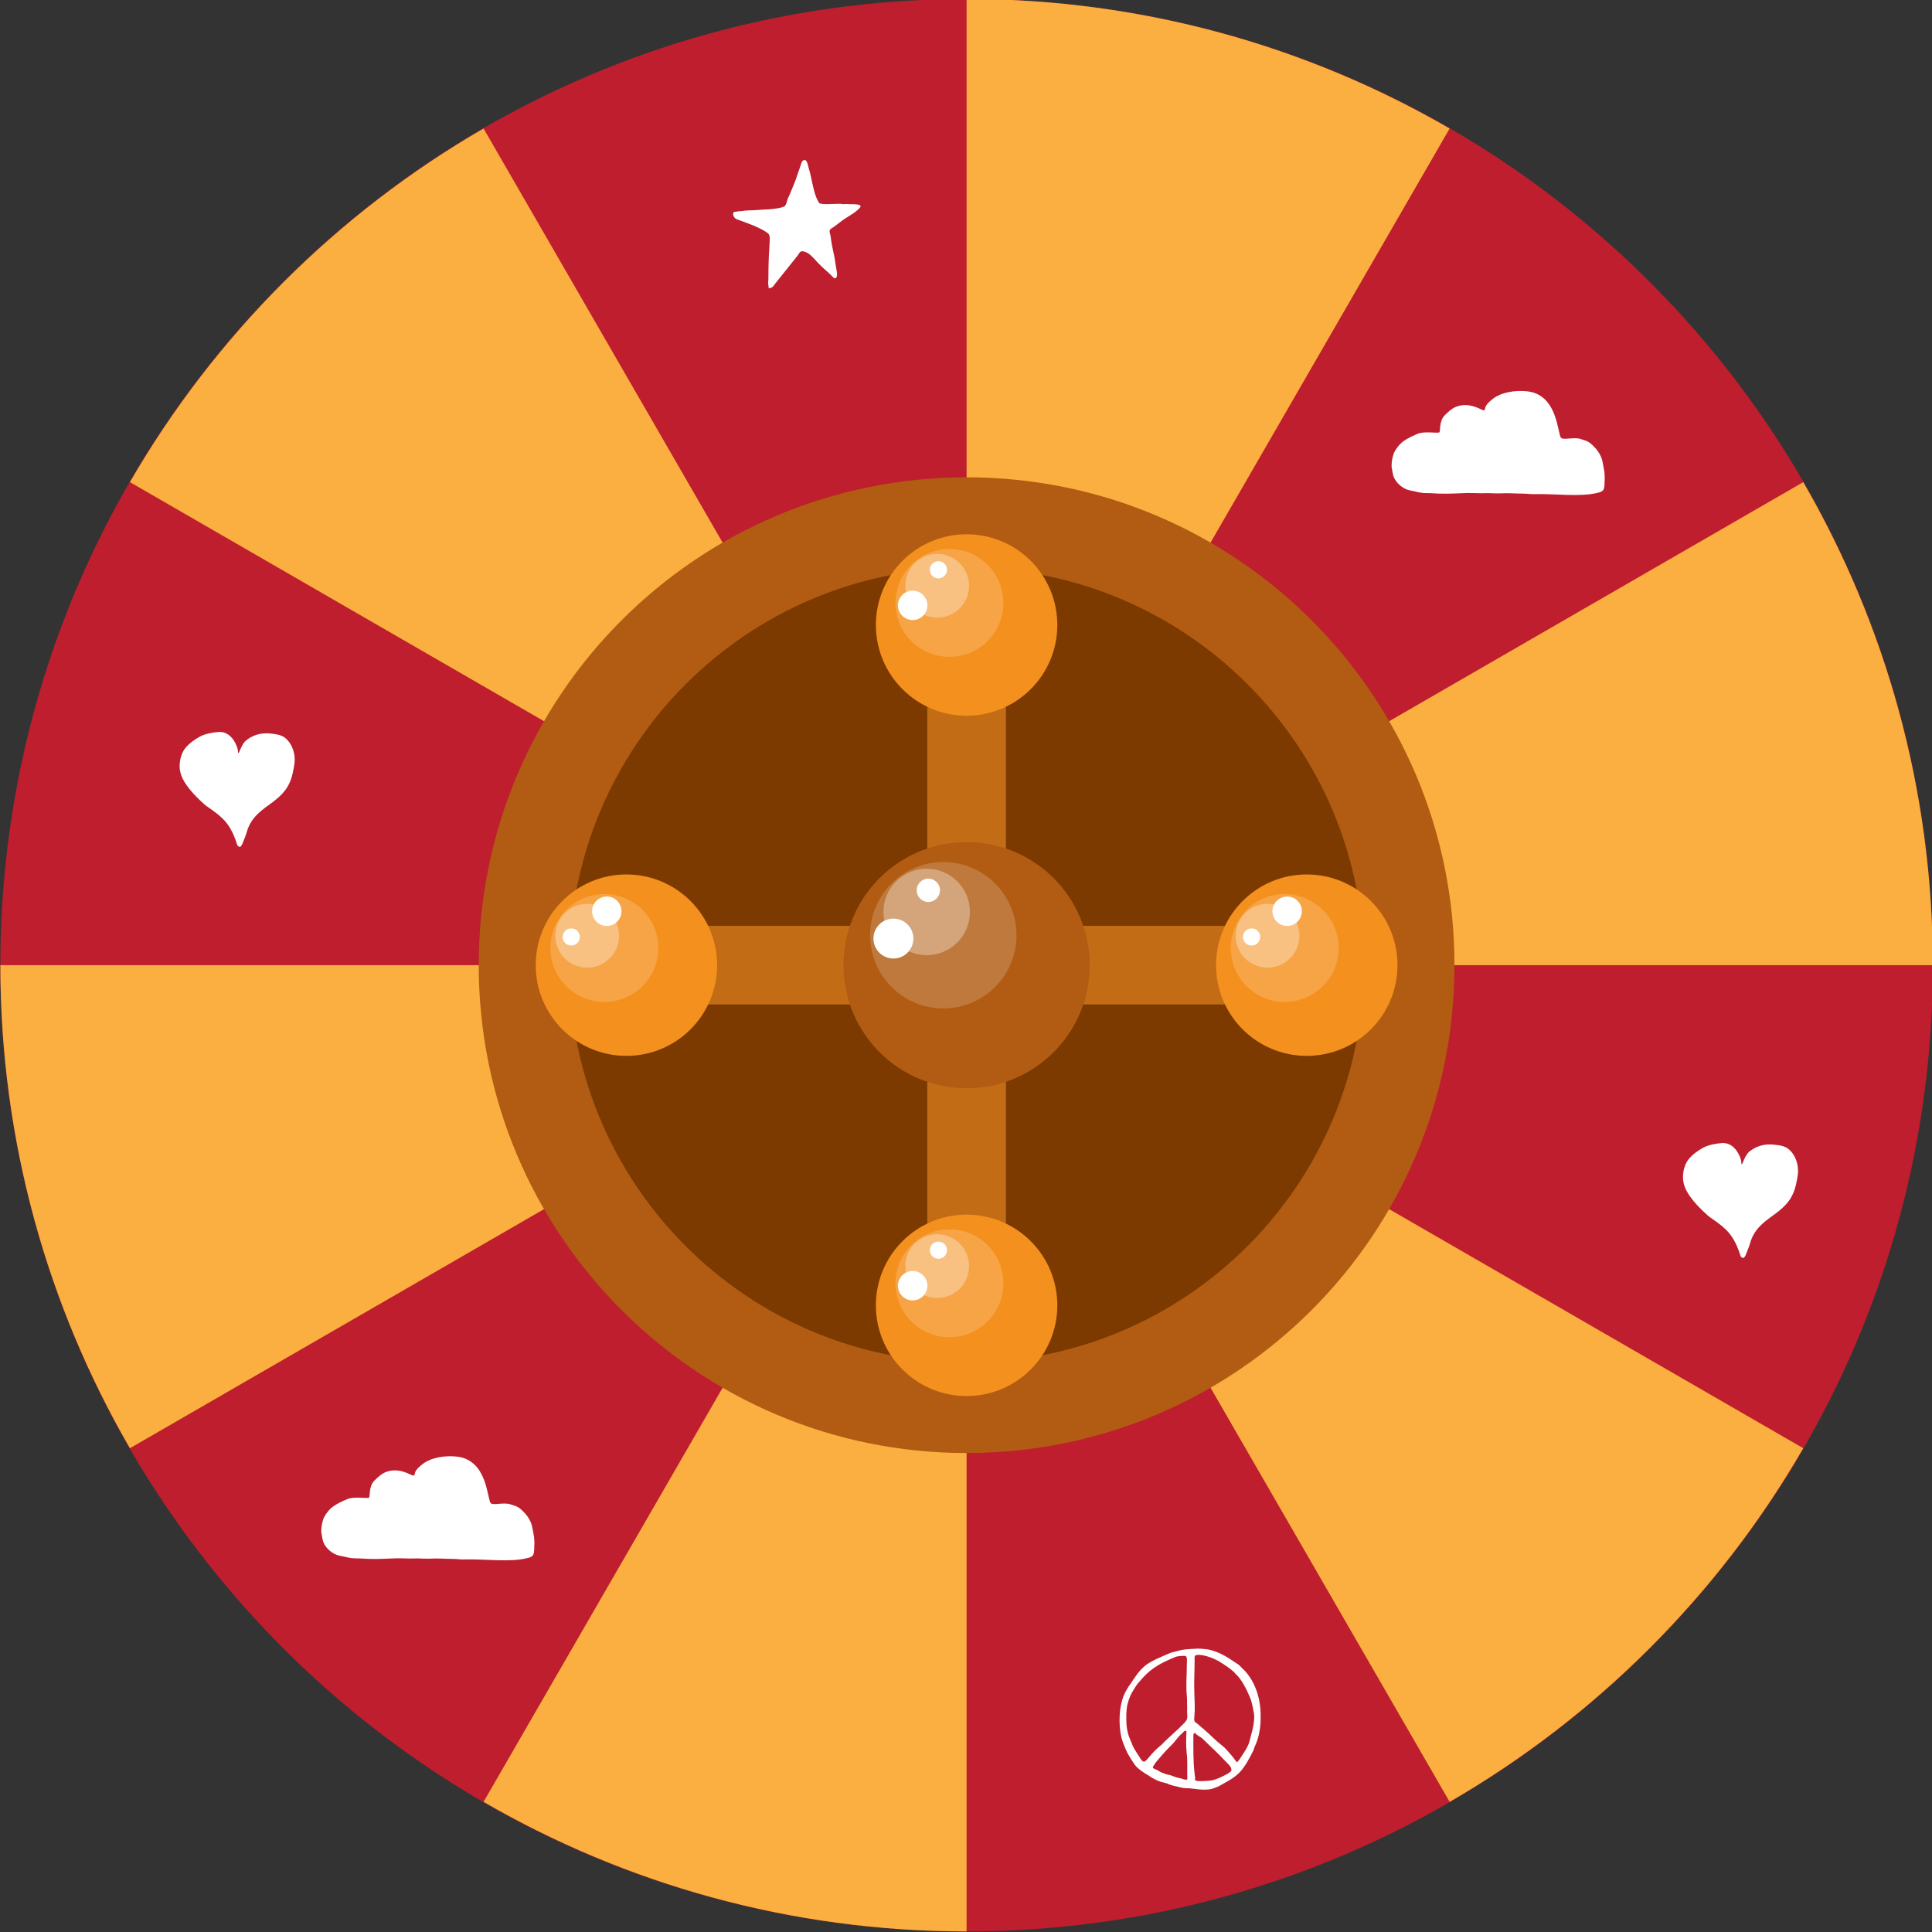 <?xml version="1.0" encoding="UTF-8" standalone="no"?>
<!-- Created with Inkscape (http://www.inkscape.org/) -->

<svg
   xmlns:dc="http://purl.org/dc/elements/1.1/"
   xmlns:cc="http://creativecommons.org/ns#"
   xmlns:rdf="http://www.w3.org/1999/02/22-rdf-syntax-ns#"
   xmlns:svg="http://www.w3.org/2000/svg"
   xmlns="http://www.w3.org/2000/svg"
   version="1.1"
   width="231"
   height="231"
   id="svg2">
  <rect width="100%" height="100%" fill="#333333" stroke="none"/>
  <defs
     id="defs4">
    <clipPath
       id="clipPath2999">
      <path
         d="M 0,792 612,792 612,0 0,0 0,792 z"
         id="path3001" />
    </clipPath>
  </defs>
  <g
     transform="translate(-530.453,-396.625)"
     id="layer1">
    <g
       transform="matrix(1.004,0,0,-1.004,343.475,914.235)"
       id="g2993">
      <g
         id="g2995">
        <g
           clip-path="url(#clipPath2999)"
           id="g2997">
          <g
             transform="translate(416.408,400.608)"
             id="g3003">
            <path
               d="m 0,0 c 0,-63.553 -51.516,-115.071 -115.066,-115.071 -63.547,0 -115.066,51.518 -115.066,115.071 0,63.547 51.519,115.063 115.066,115.063 C -51.516,115.063 0,63.547 0,0"
               id="path3005"
               style="fill:#be1e2d;fill-opacity:1;fill-rule:nonzero;stroke:none" />
          </g>
          <g
             transform="translate(358.869,500.245)"
             id="g3007">
            <path
               d="m 0,0 c -16.926,9.795 -36.563,15.427 -57.527,15.427 l 0,-115.064 L 0,0 z"
               id="path3009"
               style="fill:#faaf40;fill-opacity:1;fill-rule:nonzero;stroke:none" />
          </g>
          <g
             transform="translate(243.818,500.245)"
             id="g3011">
            <path
               d="M 0,0 C -17.46,-10.102 -32.011,-24.652 -42.113,-42.113 L 57.524,-99.637 0,0 z"
               id="path3013"
               style="fill:#faaf40;fill-opacity:1;fill-rule:nonzero;stroke:none" />
          </g>
          <g
             transform="translate(416.408,400.608)"
             id="g3015">
            <path
               d="M 0,0 C 0,20.961 -5.635,40.597 -15.426,57.524 L -115.066,0 0,0 z"
               id="path3017"
               style="fill:#faaf40;fill-opacity:1;fill-rule:nonzero;stroke:none" />
          </g>
          <g
             transform="translate(243.818,300.967)"
             id="g3019">
            <path
               d="m 0,0 c 16.927,-9.793 36.561,-15.43 57.524,-15.43 l 0,115.071 L 0,0 z"
               id="path3021"
               style="fill:#faaf40;fill-opacity:1;fill-rule:nonzero;stroke:none" />
          </g>
          <g
             transform="translate(400.982,343.08)"
             id="g3023">
            <path
               d="m 0,0 -99.64,57.528 57.527,-99.641 C -24.652,-32.01 -10.102,-17.461 0,0"
               id="path3025"
               style="fill:#faaf40;fill-opacity:1;fill-rule:nonzero;stroke:none" />
          </g>
          <g
             transform="translate(186.276,400.608)"
             id="g3027">
            <path
               d="M 0,0 C 0,-20.963 5.635,-40.602 15.43,-57.528 L 115.066,0 0,0 z"
               id="path3029"
               style="fill:#faaf40;fill-opacity:1;fill-rule:nonzero;stroke:none" />
          </g>
          <g
             transform="translate(359.445,400.608)"
             id="g3031">
            <path
               d="m 0,0 c 0,-32.088 -26.016,-58.1 -58.103,-58.1 -32.085,0 -58.097,26.012 -58.097,58.1 0,32.085 26.012,58.097 58.097,58.097 C -26.016,58.097 0,32.085 0,0"
               id="path3033"
               style="fill:#b15c12;fill-opacity:1;fill-rule:nonzero;stroke:none" />
          </g>
          <g
             transform="translate(348.658,400.608)"
             id="g3035">
            <path
               d="m 0,0 c 0,-26.131 -21.182,-47.315 -47.316,-47.315 -26.128,0 -47.312,21.184 -47.312,47.315 0,26.131 21.184,47.313 47.312,47.313 C -21.182,47.313 0,26.131 0,0"
               id="path3037"
               style="fill:#7c3a00;fill-opacity:1;fill-rule:nonzero;stroke:none" />
          </g>
          <path
             d="m 306.027,365.859 -9.362,0 0,69.499 9.362,0 0,-69.499 z"
             id="path3039"
             style="fill:#c26d16;fill-opacity:1;fill-rule:nonzero;stroke:none" />
          <g
             transform="translate(312.148,441.118)"
             id="g3041">
            <path
               d="m 0,0 c 0,-5.965 -4.836,-10.805 -10.806,-10.805 -5.963,0 -10.802,4.84 -10.802,10.805 0,5.967 4.839,10.804 10.802,10.804 C -4.836,10.804 0,5.967 0,0"
               id="path3043"
               style="fill:#f4901d;fill-opacity:1;fill-rule:nonzero;stroke:none" />
          </g>
          <g
             transform="translate(305.723,443.749)"
             id="g3045">
            <path
               d="m 0,0 c 0,-3.552 -2.875,-6.425 -6.42,-6.425 -3.548,0 -6.426,2.873 -6.426,6.425 0,3.545 2.878,6.42 6.426,6.42 C -2.875,6.42 0,3.545 0,0"
               id="path3047"
               style="fill:#f6a446;fill-opacity:1;fill-rule:nonzero;stroke:none" />
          </g>
          <g
             transform="translate(301.635,445.791)"
             id="g3049">
            <path
               d="m 0,0 c 0,-2.096 -1.696,-3.798 -3.795,-3.798 -2.097,0 -3.793,1.702 -3.793,3.798 0,2.096 1.696,3.793 3.793,3.793 C -1.696,3.793 0,2.096 0,0"
               id="path3051"
               style="fill:#f9c181;fill-opacity:1;fill-rule:nonzero;stroke:none" />
          </g>
          <g
             transform="translate(299.008,447.688)"
             id="g3053">
            <path
               d="m 0,0 c 0,-0.56 -0.459,-1.02 -1.02,-1.02 -0.563,0 -1.022,0.46 -1.022,1.02 0,0.566 0.459,1.025 1.022,1.025 C -0.459,1.025 0,0.566 0,0"
               id="path3055"
               style="fill:#ffffff;fill-opacity:1;fill-rule:nonzero;stroke:none" />
          </g>
          <g
             transform="translate(296.674,443.457)"
             id="g3057">
            <path
               d="m 0,0 c 0,-0.967 -0.785,-1.75 -1.754,-1.75 -0.966,0 -1.753,0.783 -1.753,1.75 0,0.966 0.787,1.75 1.753,1.75 C -0.785,1.75 0,0.966 0,0"
               id="path3059"
               style="fill:#ffffff;fill-opacity:1;fill-rule:nonzero;stroke:none" />
          </g>
          <g
             transform="translate(312.148,360.096)"
             id="g3061">
            <path
               d="m 0,0 c 0,-5.965 -4.836,-10.803 -10.806,-10.803 -5.963,0 -10.802,4.838 -10.802,10.803 0,5.967 4.839,10.801 10.802,10.801 C -4.836,10.801 0,5.967 0,0"
               id="path3063"
               style="fill:#f4901d;fill-opacity:1;fill-rule:nonzero;stroke:none" />
          </g>
          <g
             transform="translate(305.723,362.723)"
             id="g3065">
            <path
               d="m 0,0 c 0,-3.549 -2.875,-6.426 -6.42,-6.426 -3.548,0 -6.426,2.877 -6.426,6.426 0,3.549 2.878,6.422 6.426,6.422 C -2.875,6.422 0,3.549 0,0"
               id="path3067"
               style="fill:#f6a446;fill-opacity:1;fill-rule:nonzero;stroke:none" />
          </g>
          <g
             transform="translate(301.635,364.766)"
             id="g3069">
            <path
               d="m 0,0 c 0,-2.096 -1.696,-3.795 -3.795,-3.795 -2.097,0 -3.793,1.699 -3.793,3.795 0,2.096 1.696,3.795 3.793,3.795 C -1.696,3.795 0,2.096 0,0"
               id="path3071"
               style="fill:#f9c181;fill-opacity:1;fill-rule:nonzero;stroke:none" />
          </g>
          <g
             transform="translate(299.008,366.666)"
             id="g3073">
            <path
               d="m 0,0 c 0,-0.564 -0.459,-1.021 -1.02,-1.021 -0.563,0 -1.022,0.457 -1.022,1.021 0,0.563 0.459,1.018 1.022,1.018 C -0.459,1.018 0,0.563 0,0"
               id="path3075"
               style="fill:#ffffff;fill-opacity:1;fill-rule:nonzero;stroke:none" />
          </g>
          <g
             transform="translate(296.674,362.434)"
             id="g3077">
            <path
               d="m 0,0 c 0,-0.967 -0.785,-1.754 -1.754,-1.754 -0.966,0 -1.753,0.787 -1.753,1.754 0,0.963 0.787,1.75 1.753,1.75 C -0.785,1.75 0,0.963 0,0"
               id="path3079"
               style="fill:#ffffff;fill-opacity:1;fill-rule:nonzero;stroke:none" />
          </g>
          <path
             d="m 336.094,405.289 -69.499,0 0,-9.362 69.499,0 0,9.362 z"
             id="path3081"
             style="fill:#c26d16;fill-opacity:1;fill-rule:nonzero;stroke:none" />
          <g
             transform="translate(260.831,389.805)"
             id="g3083">
            <path
               d="m 0,0 c 5.966,0 10.802,4.834 10.802,10.803 0,5.963 -4.836,10.802 -10.802,10.802 -5.966,0 -10.802,-4.839 -10.802,-10.802 C -10.802,4.834 -5.966,0 0,0"
               id="path3085"
               style="fill:#f4901d;fill-opacity:1;fill-rule:nonzero;stroke:none" />
          </g>
          <g
             transform="translate(258.205,396.227)"
             id="g3087">
            <path
               d="m 0,0 c 3.548,0 6.425,2.875 6.425,6.424 0,3.545 -2.877,6.422 -6.425,6.422 -3.548,0 -6.426,-2.877 -6.426,-6.422 C -6.426,2.875 -3.548,0 0,0"
               id="path3089"
               style="fill:#f6a446;fill-opacity:1;fill-rule:nonzero;stroke:none" />
          </g>
          <g
             transform="translate(256.162,400.312)"
             id="g3091">
            <path
               d="M 0,0 C 2.094,0 3.796,1.703 3.796,3.802 3.796,5.896 2.094,7.594 0,7.594 -2.099,7.594 -3.795,5.896 -3.795,3.802 -3.795,1.703 -2.099,0 0,0"
               id="path3093"
               style="fill:#f9c181;fill-opacity:1;fill-rule:nonzero;stroke:none" />
          </g>
          <g
             transform="translate(254.263,402.943)"
             id="g3095">
            <path
               d="M 0,0 C 0.564,0 1.02,0.455 1.02,1.019 1.02,1.585 0.564,2.042 0,2.042 -0.563,2.042 -1.023,1.585 -1.023,1.019 -1.023,0.455 -0.563,0 0,0"
               id="path3097"
               style="fill:#ffffff;fill-opacity:1;fill-rule:nonzero;stroke:none" />
          </g>
          <g
             transform="translate(258.494,405.277)"
             id="g3099">
            <path
               d="M 0,0 C 0.966,0 1.75,0.784 1.75,1.753 1.75,2.719 0.966,3.504 0,3.504 -0.966,3.504 -1.748,2.719 -1.748,1.753 -1.748,0.784 -0.966,0 0,0"
               id="path3101"
               style="fill:#ffffff;fill-opacity:1;fill-rule:nonzero;stroke:none" />
          </g>
          <g
             transform="translate(341.853,389.805)"
             id="g3103">
            <path
               d="m 0,0 c 5.967,0 10.805,4.834 10.805,10.803 0,5.963 -4.838,10.802 -10.805,10.802 -5.967,0 -10.801,-4.839 -10.801,-10.802 C -10.801,4.834 -5.967,0 0,0"
               id="path3105"
               style="fill:#f4901d;fill-opacity:1;fill-rule:nonzero;stroke:none" />
          </g>
          <g
             transform="translate(339.227,396.227)"
             id="g3107">
            <path
               d="m 0,0 c 3.551,0 6.426,2.875 6.426,6.424 0,3.545 -2.875,6.422 -6.426,6.422 -3.549,0 -6.422,-2.877 -6.422,-6.422 C -6.422,2.875 -3.549,0 0,0"
               id="path3109"
               style="fill:#f6a446;fill-opacity:1;fill-rule:nonzero;stroke:none" />
          </g>
          <g
             transform="translate(337.184,400.312)"
             id="g3111">
            <path
               d="M 0,0 C 2.094,0 3.797,1.703 3.797,3.802 3.797,5.896 2.094,7.594 0,7.594 -2.098,7.594 -3.797,5.896 -3.797,3.802 -3.797,1.703 -2.098,0 0,0"
               id="path3113"
               style="fill:#f9c181;fill-opacity:1;fill-rule:nonzero;stroke:none" />
          </g>
          <g
             transform="translate(335.283,402.943)"
             id="g3115">
            <path
               d="M 0,0 C 0.566,0 1.021,0.455 1.021,1.019 1.021,1.585 0.566,2.042 0,2.042 -0.561,2.042 -1.021,1.585 -1.021,1.019 -1.021,0.455 -0.561,0 0,0"
               id="path3117"
               style="fill:#ffffff;fill-opacity:1;fill-rule:nonzero;stroke:none" />
          </g>
          <g
             transform="translate(339.519,405.277)"
             id="g3119">
            <path
               d="M 0,0 C 0.965,0 1.75,0.784 1.75,1.753 1.75,2.719 0.965,3.504 0,3.504 -0.967,3.504 -1.75,2.719 -1.75,1.753 -1.75,0.784 -0.967,0 0,0"
               id="path3121"
               style="fill:#ffffff;fill-opacity:1;fill-rule:nonzero;stroke:none" />
          </g>
          <g
             transform="translate(316.004,400.608)"
             id="g3123">
            <path
               d="m 0,0 c 0,-8.098 -6.563,-14.661 -14.662,-14.661 -8.097,0 -14.66,6.563 -14.66,14.661 0,8.098 6.563,14.657 14.66,14.657 C -6.563,14.657 0,8.098 0,0"
               id="path3125"
               style="fill:#b15c12;fill-opacity:1;fill-rule:nonzero;stroke:none" />
          </g>
          <g
             transform="translate(307.287,404.17)"
             id="g3127">
            <path
               d="m 0,0 c 0,-4.813 -3.902,-8.715 -8.717,-8.715 -4.813,0 -8.716,3.902 -8.716,8.715 0,4.815 3.903,8.721 8.716,8.721 C -3.902,8.721 0,4.815 0,0"
               id="path3129"
               style="fill:#bf793c;fill-opacity:1;fill-rule:nonzero;stroke:none" />
          </g>
          <g
             transform="translate(301.745,406.947)"
             id="g3131">
            <path
               d="m 0,0 c 0,-2.845 -2.311,-5.152 -5.155,-5.152 -2.848,0 -5.153,2.307 -5.153,5.152 0,2.844 2.305,5.151 5.153,5.151 C -2.311,5.151 0,2.844 0,0"
               id="path3133"
               style="fill:#d4a47a;fill-opacity:1;fill-rule:nonzero;stroke:none" />
          </g>
          <g
             transform="translate(298.173,409.525)"
             id="g3135">
            <path
               d="m 0,0 c 0,-0.769 -0.621,-1.392 -1.384,-1.392 -0.766,0 -1.389,0.623 -1.389,1.392 0,0.761 0.623,1.384 1.389,1.384 C -0.621,1.384 0,0.761 0,0"
               id="path3137"
               style="fill:#ffffff;fill-opacity:1;fill-rule:nonzero;stroke:none" />
          </g>
          <g
             transform="translate(295.007,403.777)"
             id="g3139">
            <path
               d="m 0,0 c 0,-1.312 -1.065,-2.38 -2.38,-2.38 -1.311,0 -2.376,1.068 -2.376,2.38 0,1.313 1.065,2.376 2.376,2.376 C -1.065,2.376 0,1.313 0,0"
               id="path3141"
               style="fill:#ffffff;fill-opacity:1;fill-rule:nonzero;stroke:none" />
          </g>
          <g
             transform="translate(286.741,491.231)"
             id="g3143">
            <path
               d="M 0,0 C 0.24,0.06 0.57,0 0.84,0 1.26,0 1.95,0 1.98,-0.24 2.01,-0.42 1.35,-0.93 1.08,-1.11 L 0.09,-1.74 c -0.42,-0.27 -0.9,-0.69 -1.38,-1.02 -0.15,-0.09 -0.39,-0.21 -0.42,-0.39 -0.03,-0.21 0.09,-0.45 0.12,-0.69 0.09,-0.75 0.24,-1.499 0.39,-2.16 0.12,-0.51 0.15,-0.87 0.24,-1.439 0.03,-0.241 0.33,-1.32 -0.09,-1.38 -0.15,-0.031 -0.3,0.179 -0.45,0.33 -0.36,0.36 -0.87,0.78 -1.2,1.11 -0.3,0.27 -0.54,0.54 -0.78,0.81 -0.24,0.239 -0.51,0.569 -0.84,0.749 -0.15,0.091 -0.51,0.24 -0.72,0.211 -0.18,0 -0.36,-0.33 -0.48,-0.511 l -2.64,-3.299 c -0.15,-0.181 -0.299,-0.48 -0.48,-0.51 -0.089,0 -0.239,-0.12 -0.299,-0.091 C -9,-9.959 -8.97,-9.719 -9,-9.66 c -0.06,0.181 0,0.511 0,0.781 0,1.35 0.03,2.58 0.121,3.839 0,0.42 0.12,1.17 -0.06,1.44 -0.061,0.121 -0.27,0.24 -0.391,0.33 -1.02,0.63 -2.129,0.99 -3.42,1.47 -0.27,0.09 -0.479,0.42 -0.449,0.69 0.03,0.27 0.27,0.18 0.51,0.24 0.21,0.06 0.45,0.03 0.6,0.06 0.39,0.09 0.96,0.06 1.319,0.09 0.871,0.09 2.82,0.06 3.661,0.45 0.239,0.12 0.329,0.72 0.449,1.02 0.09,0.18 0.181,0.33 0.241,0.51 0.21,0.54 0.449,1.05 0.659,1.62 0.18,0.51 0.36,1.08 0.571,1.65 C -5.1,4.8 -5.04,5.22 -4.74,5.25 -4.38,5.34 -4.29,4.59 -4.2,4.29 -3.78,3 -3.66,1.11 -2.91,0.09 -2.1,-0.12 -0.81,0.15 0,0"
               id="path3145"
               style="fill:#ffffff;fill-opacity:1;fill-rule:nonzero;stroke:none" />
          </g>
          <g
             transform="translate(210.395,419.924)"
             id="g3147">
            <path
               d="m 0,0 c -0.87,0.78 -2.34,2.25 -2.67,3.6 -0.27,1.02 0.03,2.19 0.51,2.85 0.51,0.659 1.23,1.139 1.83,1.469 0.57,0.301 1.41,0.48 2.25,0.54 C 3.6,8.52 4.17,6.45 4.17,6.27 4.17,5.939 4.2,5.879 4.26,5.97 4.32,6.03 4.41,6.27 4.53,6.54 4.68,6.87 4.89,7.229 5.1,7.41 5.88,8.04 6.84,8.43 8.22,8.25 8.729,8.189 9.149,8.129 9.54,7.919 10.379,7.439 11.04,6.209 10.919,4.8 10.89,4.53 10.83,4.2 10.77,3.9 10.709,3.6 10.649,3.3 10.56,3.03 9.54,-0.3 6.15,-0.18 5.22,-3.48 5.07,-4.02 4.89,-4.35 4.71,-4.86 4.65,-4.98 4.53,-5.22 4.41,-5.22 4.08,-5.25 4.02,-4.77 3.93,-4.5 3.18,-2.46 2.4,-1.74 0.72,-0.57 0.45,-0.39 0.24,-0.24 0,0"
               id="path3149"
               style="fill:#ffffff;fill-opacity:1;fill-rule:nonzero;stroke:none" />
          </g>
          <g
             transform="translate(389.426,370.967)"
             id="g3151">
            <path
               d="m 0,0 c -0.87,0.779 -2.34,2.25 -2.67,3.6 -0.269,1.019 0.029,2.189 0.51,2.849 0.51,0.66 1.23,1.141 1.83,1.471 0.57,0.3 1.41,0.479 2.25,0.539 C 3.6,8.52 4.17,6.449 4.17,6.27 4.17,5.939 4.199,5.879 4.26,5.97 4.32,6.029 4.41,6.27 4.529,6.539 4.68,6.869 4.89,7.229 5.1,7.41 5.88,8.039 6.84,8.43 8.22,8.25 8.729,8.189 9.149,8.129 9.539,7.92 10.379,7.439 11.039,6.209 10.92,4.8 10.89,4.529 10.83,4.199 10.77,3.9 10.709,3.6 10.649,3.3 10.56,3.029 9.539,-0.301 6.15,-0.18 5.22,-3.48 5.07,-4.02 4.89,-4.35 4.71,-4.859 4.65,-4.98 4.529,-5.22 4.41,-5.22 4.08,-5.25 4.02,-4.77 3.93,-4.5 3.18,-2.46 2.4,-1.74 0.721,-0.57 0.45,-0.391 0.24,-0.24 0,0"
               id="path3153"
               style="fill:#ffffff;fill-opacity:1;fill-rule:nonzero;stroke:none" />
          </g>
          <g
             transform="translate(244.683,336.527)"
             id="g3155">
            <path
               d="M 0,0 C 0.09,-0.09 0.48,-0.119 0.63,-0.09 1.02,-0.059 1.62,0 2.07,-0.059 2.28,-0.09 2.52,-0.209 2.76,-0.27 3.27,-0.42 3.54,-0.659 3.87,-0.989 4.26,-1.35 4.65,-1.92 4.83,-2.459 c 0.12,-0.33 0.15,-0.721 0.24,-1.11 0.09,-0.39 0.12,-0.84 0.12,-1.201 -0.03,-0.66 0,-1.048 -0.12,-1.319 -0.09,-0.21 -0.3,-0.36 -0.75,-0.45 -2.07,-0.51 -5.04,-0.09 -7.41,-0.15 -0.45,-0.03 -0.93,0.06 -1.44,0.06 -0.87,0 -1.74,0.09 -2.76,0.029 -0.45,0 -0.93,0 -1.41,0.032 -0.449,0 -0.929,-0.032 -1.44,0 -0.48,0 -0.96,0.029 -1.409,0 -0.9,-0.032 -1.89,-0.091 -2.82,-0.061 -0.48,0 -0.96,0.061 -1.44,0.061 -0.51,0 -0.93,0.029 -1.38,0.149 -0.45,0.12 -0.87,0.149 -1.23,0.3 -0.36,0.15 -0.72,0.39 -0.96,0.66 -0.15,0.12 -0.48,0.57 -0.54,0.779 -0.09,0.211 -0.15,0.481 -0.18,0.721 -0.03,0.24 -0.12,0.51 -0.09,0.75 0,0.42 0.12,0.99 0.24,1.32 0.15,0.42 0.54,0.93 0.84,1.23 0.51,0.479 1.29,0.84 1.98,1.139 0.81,0.361 2.339,0.061 2.609,0.18 0.181,0.061 -0.059,1.291 0.631,2.01 0.36,0.361 0.78,0.781 1.32,1.02 1.65,0.691 3.119,-0.419 3.329,-0.389 0.45,0.06 -0.329,0.3 1.261,1.47 C -7.11,5.4 -5.52,5.73 -3.99,5.551 -0.36,5.101 -0.45,0.451 0,0"
               id="path3157"
               style="fill:#ffffff;fill-opacity:1;fill-rule:nonzero;stroke:none" />
          </g>
          <g
             transform="translate(372.147,463.392)"
             id="g3159">
            <path
               d="M 0,0 C 0.091,-0.09 0.48,-0.12 0.631,-0.09 1.021,-0.06 1.621,0 2.07,-0.06 2.28,-0.09 2.521,-0.21 2.76,-0.27 3.271,-0.42 3.541,-0.66 3.871,-0.99 4.26,-1.35 4.65,-1.92 4.83,-2.459 4.95,-2.79 4.98,-3.18 5.07,-3.57 5.16,-3.959 5.19,-4.41 5.19,-4.77 5.16,-5.43 5.19,-5.819 5.07,-6.089 4.98,-6.299 4.771,-6.45 4.32,-6.54 2.25,-7.049 -0.719,-6.629 -3.09,-6.689 c -0.449,-0.031 -0.93,0.06 -1.439,0.06 -0.87,0 -1.741,0.089 -2.76,0.029 -0.45,0 -0.93,0 -1.41,0.031 -0.449,0 -0.93,-0.031 -1.44,0 -0.48,0 -0.961,0.029 -1.41,0 -0.9,-0.031 -1.89,-0.091 -2.82,-0.06 -0.48,0 -0.959,0.06 -1.44,0.06 -0.509,0 -0.929,0.029 -1.379,0.15 -0.451,0.12 -0.871,0.149 -1.23,0.299 -0.361,0.15 -0.721,0.391 -0.961,0.661 -0.15,0.12 -0.479,0.569 -0.539,0.779 -0.091,0.21 -0.15,0.48 -0.181,0.721 -0.03,0.239 -0.12,0.509 -0.089,0.75 0,0.419 0.12,0.989 0.239,1.319 0.15,0.42 0.541,0.93 0.841,1.23 0.509,0.48 1.29,0.84 1.979,1.14 0.811,0.36 2.34,0.06 2.609,0.18 0.181,0.06 -0.058,1.29 0.631,2.01 0.36,0.36 0.78,0.78 1.321,1.02 1.649,0.69 3.119,-0.42 3.329,-0.39 0.45,0.06 -0.329,0.3 1.26,1.47 0.87,0.63 2.459,0.96 3.99,0.78 C -0.359,5.1 -0.449,0.45 0,0"
               id="path3161"
               style="fill:#ffffff;fill-opacity:1;fill-rule:nonzero;stroke:none" />
          </g>
          <g
             transform="translate(328.469,313.819)"
             id="g3163">
            <path
               d="M 0,0 C 0.03,-0.81 0.09,-1.8 0,-2.67 -0.029,-2.851 -0.029,-3.06 0,-3.181 0,-3.271 0.09,-3.36 0.18,-3.42 0.51,-3.63 0.721,-3.899 1.021,-4.11 1.801,-4.771 2.49,-5.521 3.301,-6.149 3.78,-6.51 4.11,-6.989 4.5,-7.409 4.59,-7.5 5.01,-8.1 5.04,-8.13 c 0.091,0 0.3,0.27 0.33,0.33 0.39,0.63 0.96,1.35 1.17,2.071 0.21,0.869 0.511,1.708 0.569,2.639 0.032,0.239 0.032,0.48 0,0.691 C 7.02,-1.92 6.87,-1.021 6.66,-0.511 6.33,0.33 5.609,1.8 4.95,2.34 4.86,2.46 4.74,2.579 4.65,2.67 4.141,3.12 3.45,3.569 2.85,3.93 2.73,3.989 2.58,4.05 2.43,4.14 1.98,4.35 0.84,4.77 0.211,4.62 -0.029,4.56 0.03,4.26 0.03,4.02 0.03,2.64 -0.06,1.47 0,0 m 0.03,-9.51 c 0,-0.18 0.06,-0.33 0.06,-0.479 0,-0.121 -0.029,-0.211 0,-0.271 0.09,-0.149 0.631,-0.12 0.84,-0.12 0.66,0.03 1.17,0.03 1.68,0.24 0.48,0.18 0.84,0.36 1.29,0.6 0.151,0.09 0.51,0.301 0.51,0.45 0.029,0.42 -0.42,0.78 -0.66,1.021 C 2.881,-7.11 1.95,-6.3 1.021,-5.37 0.87,-5.22 0.69,-5.13 0.51,-5.01 0.36,-4.92 0.211,-4.8 0.061,-4.649 l -0.031,0 C -0.119,-4.68 -0.119,-4.92 -0.119,-5.01 c 0,-1.44 -0.031,-3.03 0.149,-4.5 m -2.579,3.601 C -2.67,-6.03 -2.789,-6.18 -2.91,-6.271 -3.539,-6.899 -4.049,-7.5 -4.649,-8.22 c -0.031,-0.09 -0.3,-0.45 -0.3,-0.509 0,-0.18 0.359,-0.241 0.51,-0.331 0.12,-0.03 0.21,-0.15 0.359,-0.21 0.09,-0.059 0.24,-0.12 0.36,-0.15 0.151,-0.059 0.271,-0.12 0.361,-0.149 0.21,-0.061 0.42,-0.061 0.63,-0.151 0.18,-0.06 0.36,-0.15 0.569,-0.21 0.181,-0.059 0.42,-0.09 0.631,-0.149 0.15,-0.061 0.509,-0.181 0.63,-0.121 0.089,0.031 0.059,0.301 0.059,0.39 -0.029,0.63 0.03,1.411 -0.029,2.25 0,0.241 -0.061,0.481 -0.061,0.72 -0.06,0.63 -0.06,1.26 -0.029,1.92 0,0.21 0.09,0.569 -0.121,0.54 -0.149,-0.029 -0.27,-0.21 -0.359,-0.3 -0.481,-0.389 -0.721,-0.809 -1.11,-1.229 m -4.17,7.169 c -0.27,-0.33 -0.451,-0.691 -0.69,-1.05 -0.21,-0.391 -0.39,-0.811 -0.511,-1.29 -0.119,-0.36 -0.149,-0.78 -0.18,-1.23 -0.029,-0.961 0,-1.74 0.241,-2.55 0.06,-0.209 0.15,-0.42 0.24,-0.629 0.09,-0.181 0.15,-0.391 0.24,-0.601 0.15,-0.33 0.359,-0.69 0.6,-1.05 0.09,-0.15 0.21,-0.33 0.33,-0.509 0.119,-0.18 0.269,-0.42 0.449,-0.42 0.15,0 0.48,0.389 0.631,0.569 0.39,0.479 0.779,0.87 1.199,1.229 0.24,0.181 0.45,0.391 0.631,0.601 l 1.26,1.17 c 0.209,0.21 0.449,0.36 0.63,0.601 0.27,0.269 0.629,0.539 0.78,0.929 0.059,0.241 0,0.63 0,0.93 0.029,0.3 0,0.63 0,0.93 0,0.3 0,0.599 -0.03,0.9 -0.121,1.231 0,2.43 0,3.66 0,0.299 0.089,0.93 -0.121,1.049 C -1.109,4.56 -1.32,4.53 -1.379,4.53 -1.68,4.53 -1.92,4.499 -2.16,4.44 -4.379,3.54 -5.369,2.909 -6.719,1.26 M 1.59,5.31 C 3.18,4.979 4.17,4.2 5.311,3.45 L 5.67,3.09 C 6.391,2.43 6.99,1.53 7.38,0.45 7.71,-0.45 7.891,-1.47 7.891,-2.58 7.92,-3.899 7.71,-5.159 7.23,-6.18 7.141,-6.36 7.08,-6.63 6.99,-6.81 6.57,-7.649 6.03,-8.67 5.4,-9.329 4.68,-10.079 3.811,-10.47 2.881,-11.01 2.7,-11.1 2.461,-11.159 2.25,-11.249 c -0.57,-0.24 -1.68,-0.15 -2.459,-0.031 -0.27,0.031 -0.511,0.06 -0.781,0.06 -0.57,0 -0.989,0.21 -1.44,0.27 -0.24,0.06 -0.42,0.121 -0.66,0.211 -0.209,0.119 -0.449,0.149 -0.66,0.209 -0.449,0.091 -0.84,0.301 -1.229,0.51 -0.181,0.09 -0.331,0.21 -0.51,0.33 -0.181,0.09 -0.361,0.211 -0.54,0.33 -0.54,0.361 -0.96,0.69 -1.29,1.26 -0.241,0.361 -0.451,0.72 -0.66,1.079 -0.18,0.391 -0.361,0.782 -0.51,1.202 -0.54,1.439 -0.54,3.599 -0.12,5.039 0.21,0.78 0.63,1.47 1.019,2.009 0.631,0.93 0.99,1.531 1.83,2.221 0.811,0.57 1.74,0.93 2.7,1.35 0.241,0.12 0.48,0.179 0.781,0.24 0.24,0.06 0.509,0.15 0.809,0.209 0.601,0.091 1.23,0.121 1.89,0.15 0.33,0 0.81,-0.059 1.17,-0.089"
               id="path3165"
               style="fill:#ffffff;fill-opacity:1;fill-rule:nonzero;stroke:none" />
          </g>
        </g>
      </g>
    </g>
  </g>
</svg>
